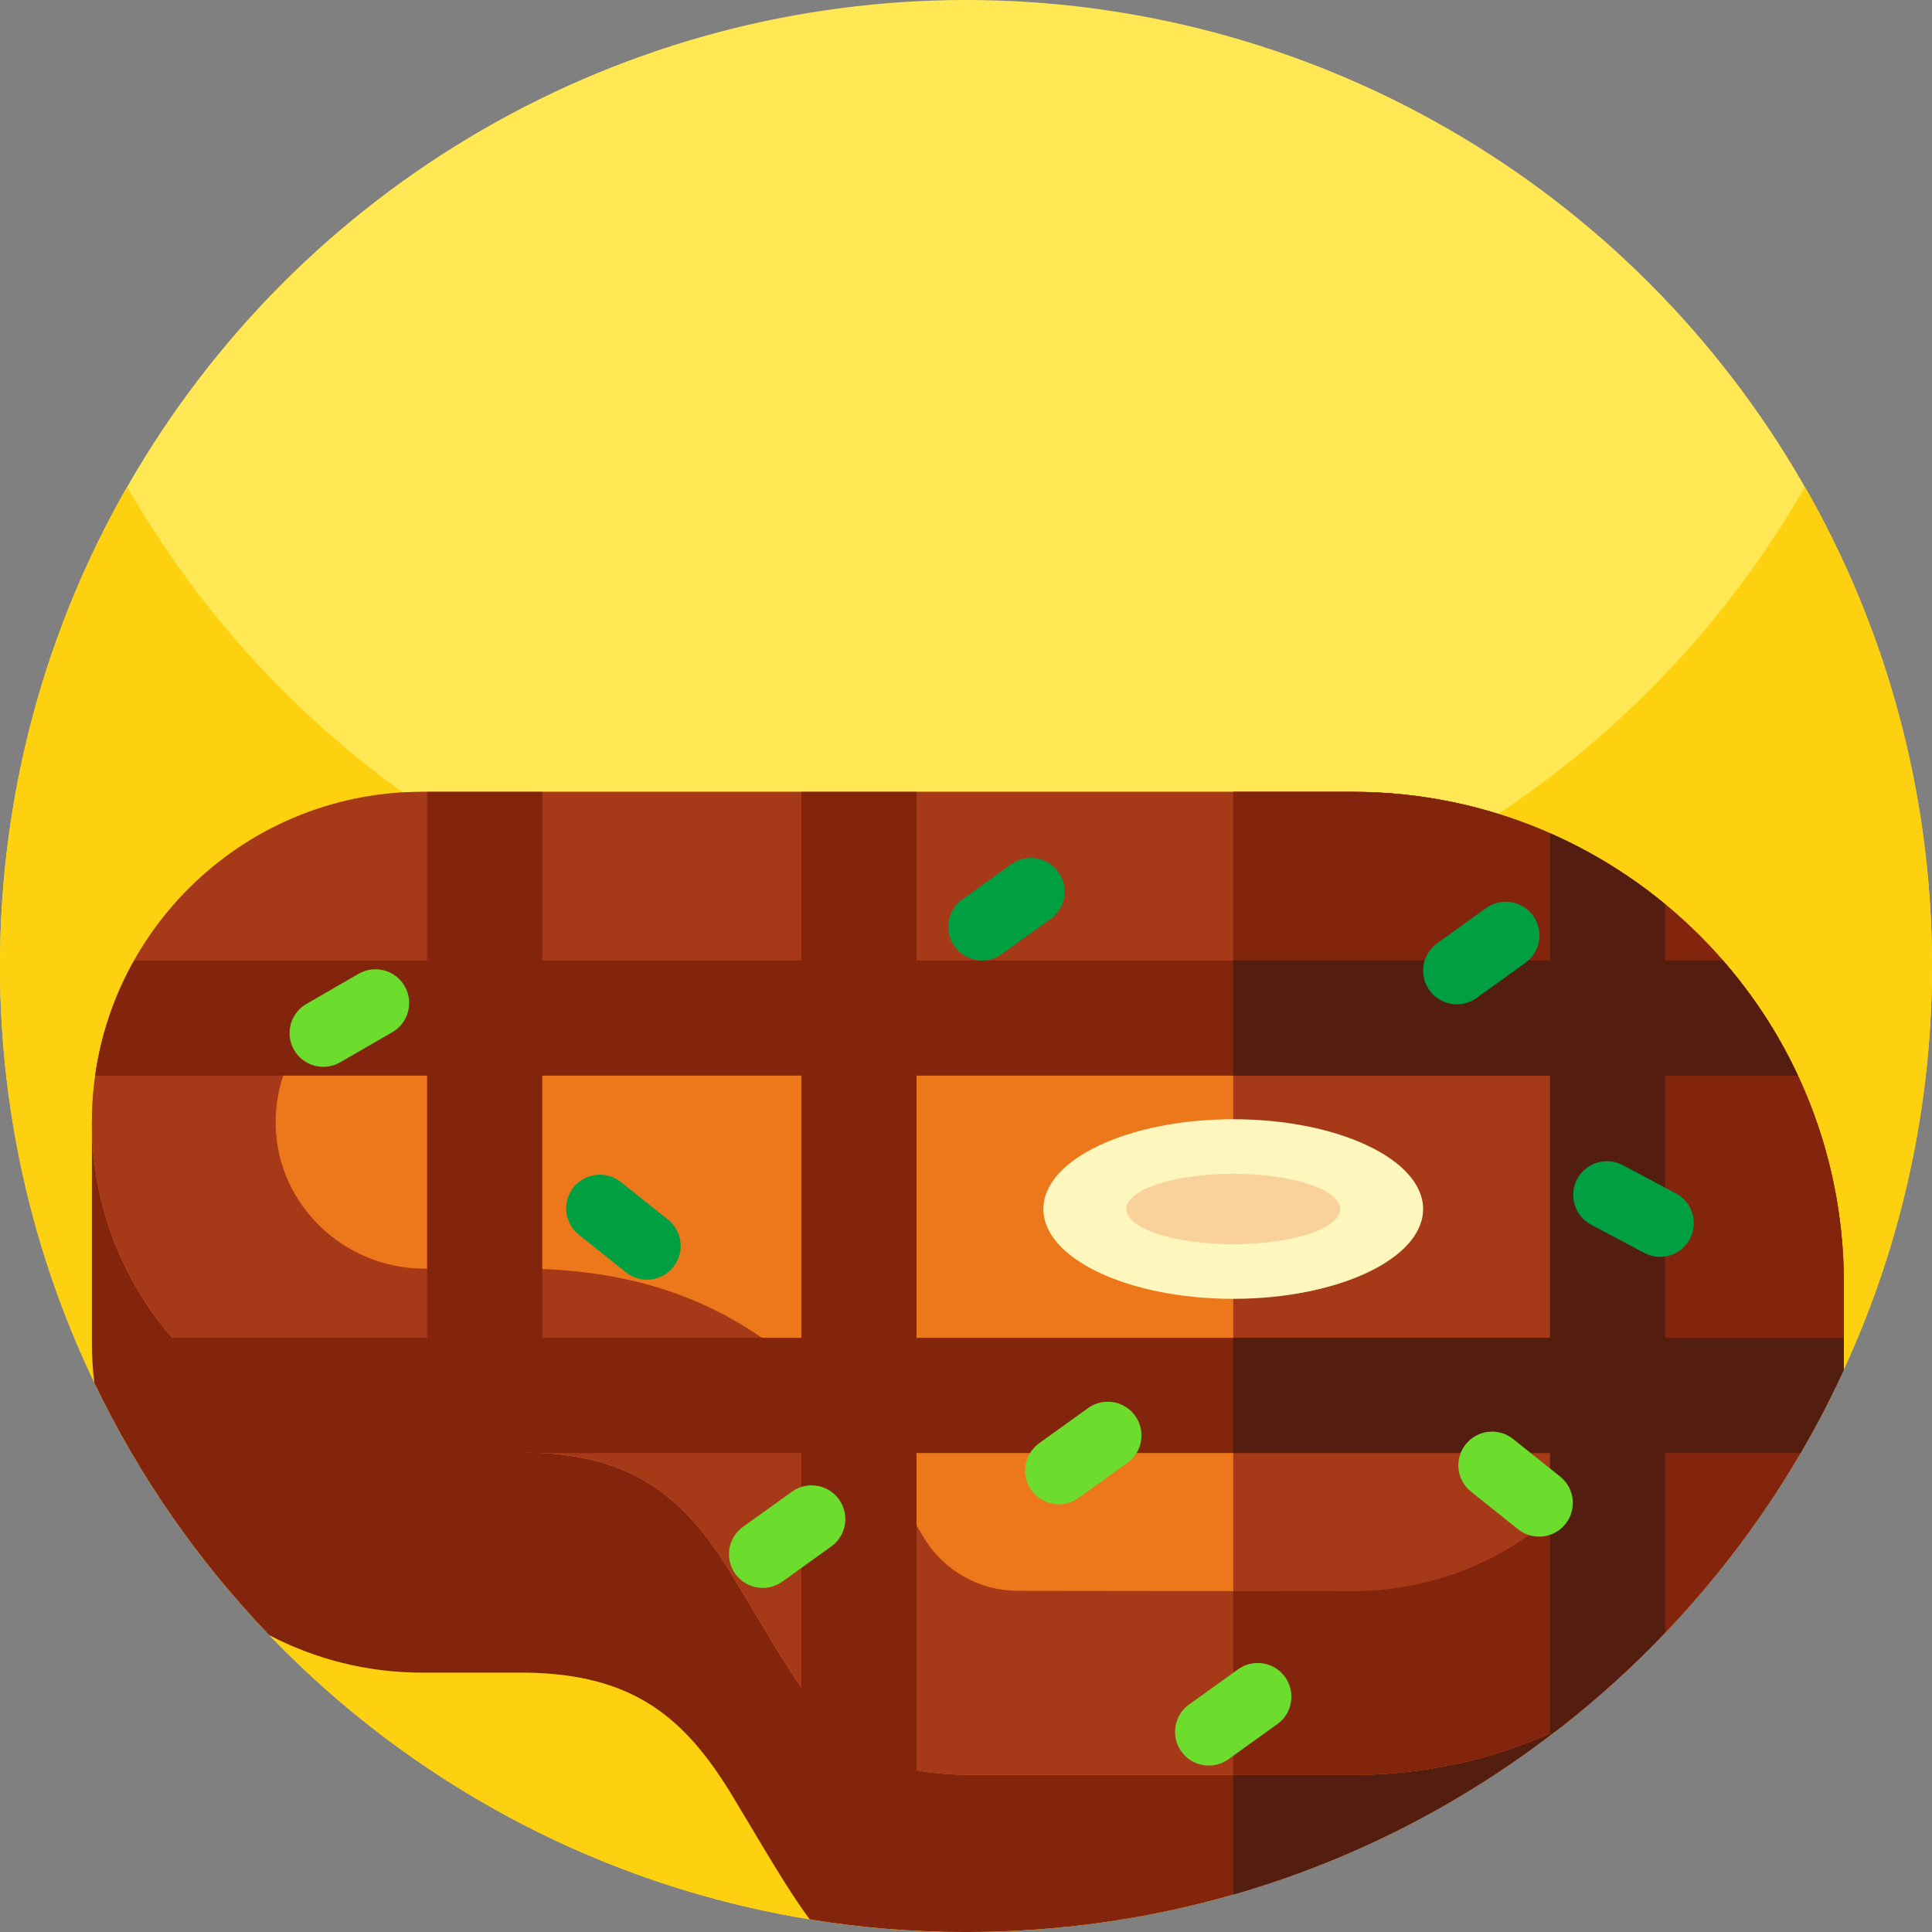 <svg id="Capa_1" enable-background="new 0 0 512 512" height="512" viewBox="0 0 512 512" width="512" xmlns="http://www.w3.org/2000/svg"><rect x="0" y="0" width="512" height="512" fill="#808080" stroke="none"/><circle cx="256" cy="256" fill="#ffe853" r="256"/><path d="m512 256c0 87.11-43.52 164.07-110 210.31-41.41 28.8-91.73 45.69-146 45.69s-104.59-16.89-146-45.69c-66.48-46.24-110-123.2-110-210.31 0-46.22 12.25-89.57 33.68-127 44.12 77.07 127.16 129 222.32 129s178.21-51.93 222.32-129c21.43 37.43 33.68 80.78 33.68 127z" fill="#fed110"/><path d="m488.64 340.11v22.85c-.63 1.37-1.27 2.73-1.93 4.08-.51 1.05-1.03 2.1-1.55 3.15-.54 1.09-1.09 2.18-1.65 3.26l-.18.36c-.01.01-.01.03-.02.04-.34.65-.68 1.3-1.03 1.95-.39.74-.78 1.48-1.18 2.21-.1.19-.2.37-.31.56-.51.94-1.03 1.88-1.56 2.82-.56 1-1.13 1.99-1.71 2.99-.35.61-.71 1.22-1.08 1.83-.34.6-.7 1.19-1.06 1.78-.5.85-1.01 1.69-1.54 2.52-.48.79-.98 1.58-1.48 2.37-.09.16-.19.32-.3.48-.58.91-1.16 1.81-1.75 2.7-.53.81-1.06 1.62-1.6 2.42-.83 1.25-1.68 2.49-2.55 3.72-.54.79-1.09 1.57-1.65 2.35-.66.93-1.33 1.85-2.01 2.77-2.74 3.74-5.58 7.4-8.52 10.98-.68.83-1.36 1.65-2.05 2.46-.7.83-1.4 1.65-2.11 2.47-.9 1.06-1.83 2.11-2.77 3.16-.44.5-.88.99-1.32 1.47-1.46 1.62-2.95 3.22-4.46 4.8-1.06 1.11-2.13 2.21-3.21 3.3-1.03 1.05-2.08 2.09-3.14 3.13-.09.08-.18.17-.27.25-.96.95-1.94 1.88-2.92 2.81-.13.12-.25.24-.38.36-1.02.96-2.05 1.91-3.09 2.86-.05.04-.11.09-.16.14-.95.87-1.91 1.73-2.88 2.58-.4.36-.81.72-1.23 1.07-.93.82-1.87 1.63-2.81 2.42-1.17.99-2.35 1.97-3.54 2.94-1.19.96-2.39 1.92-3.6 2.87-.02.01-.03.03-.05.04-.54.43-1.09.85-1.64 1.27-.219.17-.443.334-.663.503-.963.741-1.929 1.479-2.903 2.205-1.198.893-2.404 1.776-3.615 2.652-2.43 1.76-4.89 3.46-7.38 5.11-.83.55-1.66 1.1-2.5 1.64-.84.55-1.68 1.09-2.52 1.62-.84.54-1.69 1.07-2.54 1.59-.75.47-1.51.93-2.27 1.38-.95.58-1.91 1.15-2.87 1.71-.66.39-1.32.77-1.98 1.15-.65.38-1.31.75-1.97 1.12-1 .56-2 1.12-3.01 1.66-.99.54-1.98 1.07-2.98 1.6-3.24 1.71-6.53 3.36-9.87 4.93-.8.38-1.59.75-2.39 1.12-.14.07-.29.14-.45.2-.96.44-1.92.88-2.89 1.3-2.11.94-4.24 1.85-6.38 2.72-1.07.44-2.14.88-3.22 1.3-3.4 1.35-6.84 2.62-10.32 3.82-.92.32-1.85.63-2.78.94-1 .34-2.02.67-3.03.99-2.32.74-4.65 1.45-7 2.12-22.489 6.46-46.249 9.92-70.819 9.92-14.1 0-27.93-1.14-41.41-3.34-5.93-7.97-11.98-18.61-20.33-32.46-12.7-21.08-26.41-32.58-55.03-32.94h-27.35c-14.62 0-28.41-3.59-40.52-9.93-18.79-19.57-34.51-42.12-46.36-66.87-.43-3.52-.65-7.1-.65-10.73v-58.35l302.47 27.84z" fill="#83250d"/><path d="m488.64 340.11v22.85c-30.86 67.03-89.84 118.44-161.82 139.12v-176.86z" fill="#531d10"/><path d="m488.65 340.11c0 4.88-.27 9.69-.8 14.43l-4.53 19.3s0 .01-.01.01c-16.91 32.58-40.63 61.05-69.27 83.54-.02.01-.03.03-.05.04l-3.24 1.99c-16.03 7.05-33.74 10.96-52.37 10.96h-99.86c-5.99 0-11.13-.39-15.63-1.22l-30.52-21.93c-5.25-7.57-10.8-17.25-18.11-29.38-12.03-19.94-24.94-31.32-50.56-32.79-1.45-.08-2.93-.13-4.47-.15l-93.63-30.37c-13.25-15.33-21.25-35.31-21.25-57.16 0-4.18.3-8.3.87-12.33 1.53-10.95 5.11-21.25 10.32-30.51 15-26.68 43.56-44.69 76.34-44.69h246.5c18.63 0 36.34 3.91 52.37 10.96 11.07 4.86 21.33 11.22 30.53 18.81 3.21 2.64 6.27 5.44 9.22 8.38 2.1 2.11 4.14 4.29 6.1 6.54 7.97 9.14 14.69 19.39 19.88 30.51 7.81 16.73 12.17 35.39 12.17 55.06z" fill="#ec781b"/><path d="m488.65 340.11c0 4.88-.27 9.69-.8 14.43l-4.53 19.3s0 .01-.01.01c-16.91 32.58-40.63 61.05-69.27 83.54-.02.01-.03.03-.05.04l-3.24 1.99c-16.03 7.05-33.74 10.96-52.37 10.96h-31.56v-260.53h31.56c18.63 0 36.34 3.91 52.37 10.96 11.07 4.86 21.33 11.22 30.53 18.81 3.21 2.64 6.27 5.44 9.22 8.38 2.1 2.11 4.14 4.29 6.1 6.54 7.97 9.14 14.69 19.39 19.88 30.51 7.81 16.73 12.17 35.39 12.17 55.06z" fill="#a63917"/><path d="m358.37 421.68s-13.9-.01-31.55-.03c-18.87-.01-42.05-.04-57.15-.07-10.17-.02-19.58-5.36-24.83-14.06-1.31-2.19-2.62-4.38-3.87-6.46-1.58-2.65-3.24-5.43-5-8.35-6.86-11.39-18.16-27.93-36.8-39.99-16.73-10.83-36.14-16.22-59.33-16.51h-27.3c-21.26 0-39.08-16.82-39.48-38.08-.41-21.75 17.16-39.58 38.82-39.58h246.49c44.98 0 81.57 36.58 81.57 81.56s-36.59 81.57-81.57 81.57zm92.12-173.68c-23.57-23.57-56.14-38.16-92.12-38.16h-246.49c-48.34 0-87.53 39.19-87.53 87.54 0 21.85 8 41.83 21.25 57.16h.01l93.62 30.37c28.62.36 42.33 11.86 55.03 32.95 7.32 12.14 12.87 21.81 18.13 29.38l30.5 21.92c4.5.83 9.63 1.22 15.63 1.22h99.85c18.64 0 36.36-3.91 52.38-10.95v-.01l3.24-1.99c.02-.01.03-.03.05-.04 28.64-22.49 52.36-50.97 69.28-83.55 0-.01 0-.02.01-.03l4.51-19.23.01-.04c.52-4.74.79-9.56.79-14.43 0-35.97-14.57-68.53-38.15-92.11z" fill="#a63917"/><g fill="#83250d"><path d="m488.64 340.11v22.85c-1.12 2.43-2.28 4.84-3.48 7.23-.6 1.21-1.21 2.42-1.83 3.62-.01.01-.01.02-.01.03 0 0 0 .01-.01.01-1.05 2.02-2.13 4.03-3.23 6.02-.97 1.74-1.95 3.47-2.96 5.19-16.32 27.92-37.78 52.46-63.08 72.33l-3.29 2.03v.01c-16.02 7.04-33.74 10.95-52.38 10.95h-31.55v-48.73c17.65.02 31.55.03 31.55.03 28.38 0 53.42-14.57 68.03-36.62 6.02-9.07 10.27-19.41 12.26-30.52.84-4.68 1.28-9.51 1.28-14.43 0-44.98-36.59-81.56-81.57-81.56h-31.55v-48.71h31.55c35.98 0 68.55 14.59 92.12 38.16 23.58 23.58 38.15 56.14 38.15 92.11z"/><path d="m143.699 209.846v175.223c-1.445-.083-2.93-.14-4.466-.157h-26.052v-175.066z"/><path d="m242.888 209.846v259.314c-13.851-2.559-21.768-9.319-30.518-21.933v-237.381z"/></g><path d="m441.27 239.61v193.05c-8.47 8.88-17.57 17.15-27.23 24.73-.02.01-.03.03-.05.04-.54.43-1.09.85-1.64 1.27-.53.25-1.06.49-1.59.72v-238.61c11.06 4.86 21.32 11.22 30.51 18.8z" fill="#531d10"/><path d="m476.477 285.052h-451.261c1.538-10.954 5.118-21.252 10.328-30.513h421.055c7.97 9.139 14.688 19.396 19.878 30.513z" fill="#83250d"/><path d="m487.85 354.54c-.58 5.32-1.48 10.55-2.69 15.65-.6 1.21-1.21 2.42-1.83 3.62-.01.01-.01.02-.01.03 0 0 0 .01-.01.01-1.97 3.79-4.03 7.53-6.18 11.21h-333.43c-1.45-.08-2.93-.13-4.47-.15h-27.35c-24.16 0-46.05-9.79-61.88-25.64-1.53-1.52-3-3.09-4.4-4.73z" fill="#83250d"/><ellipse cx="326.821" cy="320.406" fill="#fdf7bd" rx="50.316" ry="23.796"/><ellipse cx="326.821" cy="320.406" fill="#f9d19a" rx="28.334" ry="9.344"/><path d="m476.477 285.052h-149.655v-30.513h129.777c7.97 9.139 14.688 19.396 19.878 30.513z" fill="#531d10"/><path d="m488.64 354.54v8.42c-1.12 2.43-2.28 4.84-3.48 7.23-.6 1.21-1.21 2.42-1.83 3.62-.01.01-.01.02-.01.03 0 0 0 .01-.01.01-1.05 2.02-2.13 4.03-3.23 6.02-.96 1.74-1.95 3.47-2.95 5.19h-150.31v-30.52z" fill="#531d10"/><path d="m103.968 273.542-13.827 7.983c-4.273 2.467-9.738 1.003-12.205-3.27-2.467-4.273-1.003-9.738 3.27-12.205l13.827-7.983c4.273-2.467 9.738-1.003 12.205 3.27 2.467 4.273 1.003 9.738-3.27 12.205z" fill="#6cdc2d"/><path d="m165.871 337.181-12.475-9.964c-3.855-3.08-4.485-8.702-1.405-12.557 3.079-3.856 8.701-4.485 12.557-1.405l12.475 9.964c3.855 3.079 4.484 8.702 1.405 12.557-3.08 3.855-8.702 4.484-12.557 1.405z" fill="#00a042"/><path d="m402.311 405.271-12.475-9.964c-3.855-3.079-4.484-8.701-1.405-12.557 3.079-3.855 8.701-4.485 12.557-1.405l12.475 9.964c3.855 3.079 4.484 8.702 1.405 12.557-3.08 3.855-8.702 4.485-12.557 1.405z" fill="#6cdc2d"/><path d="m275.393 382.467 12.966-9.316c4.007-2.879 9.59-1.965 12.469 2.043 2.879 4.007 1.964 9.59-2.043 12.469l-12.966 9.316c-4.007 2.879-9.59 1.964-12.469-2.043-2.879-4.008-1.964-9.59 2.043-12.469z" fill="#6cdc2d"/><path d="m196.91 404.627 12.966-9.316c4.007-2.879 9.59-1.964 12.469 2.043 2.879 4.007 1.964 9.59-2.043 12.469l-12.966 9.316c-4.007 2.879-9.59 1.965-12.469-2.043-2.879-4.007-1.965-9.59 2.043-12.469z" fill="#6cdc2d"/><path d="m255.027 238.348 12.966-9.316c4.007-2.879 9.59-1.965 12.469 2.043 2.879 4.007 1.964 9.59-2.043 12.469l-12.966 9.316c-4.007 2.879-9.59 1.964-12.469-2.043-2.879-4.007-1.964-9.59 2.043-12.469z" fill="#00a042"/><path d="m315.125 451.705 12.966-9.316c4.007-2.879 9.59-1.964 12.469 2.043 2.879 4.007 1.964 9.59-2.043 12.469l-12.966 9.316c-4.007 2.879-9.59 1.965-12.469-2.043-2.879-4.008-1.964-9.59 2.043-12.469z" fill="#6cdc2d"/><path d="m380.86 249.969 12.966-9.316c4.007-2.879 9.59-1.964 12.469 2.043 2.879 4.007 1.964 9.59-2.043 12.469l-12.966 9.316c-4.007 2.879-9.59 1.964-12.469-2.043-2.879-4.008-1.964-9.59 2.043-12.469z" fill="#00a042"/><path d="m430.043 308.769 14.097 7.495c4.357 2.316 6.011 7.726 3.695 12.083-2.316 4.357-7.726 6.011-12.083 3.695l-14.097-7.495c-4.357-2.316-6.011-7.726-3.695-12.083 2.316-4.357 7.726-6.011 12.083-3.695z" fill="#00a042"/></svg>